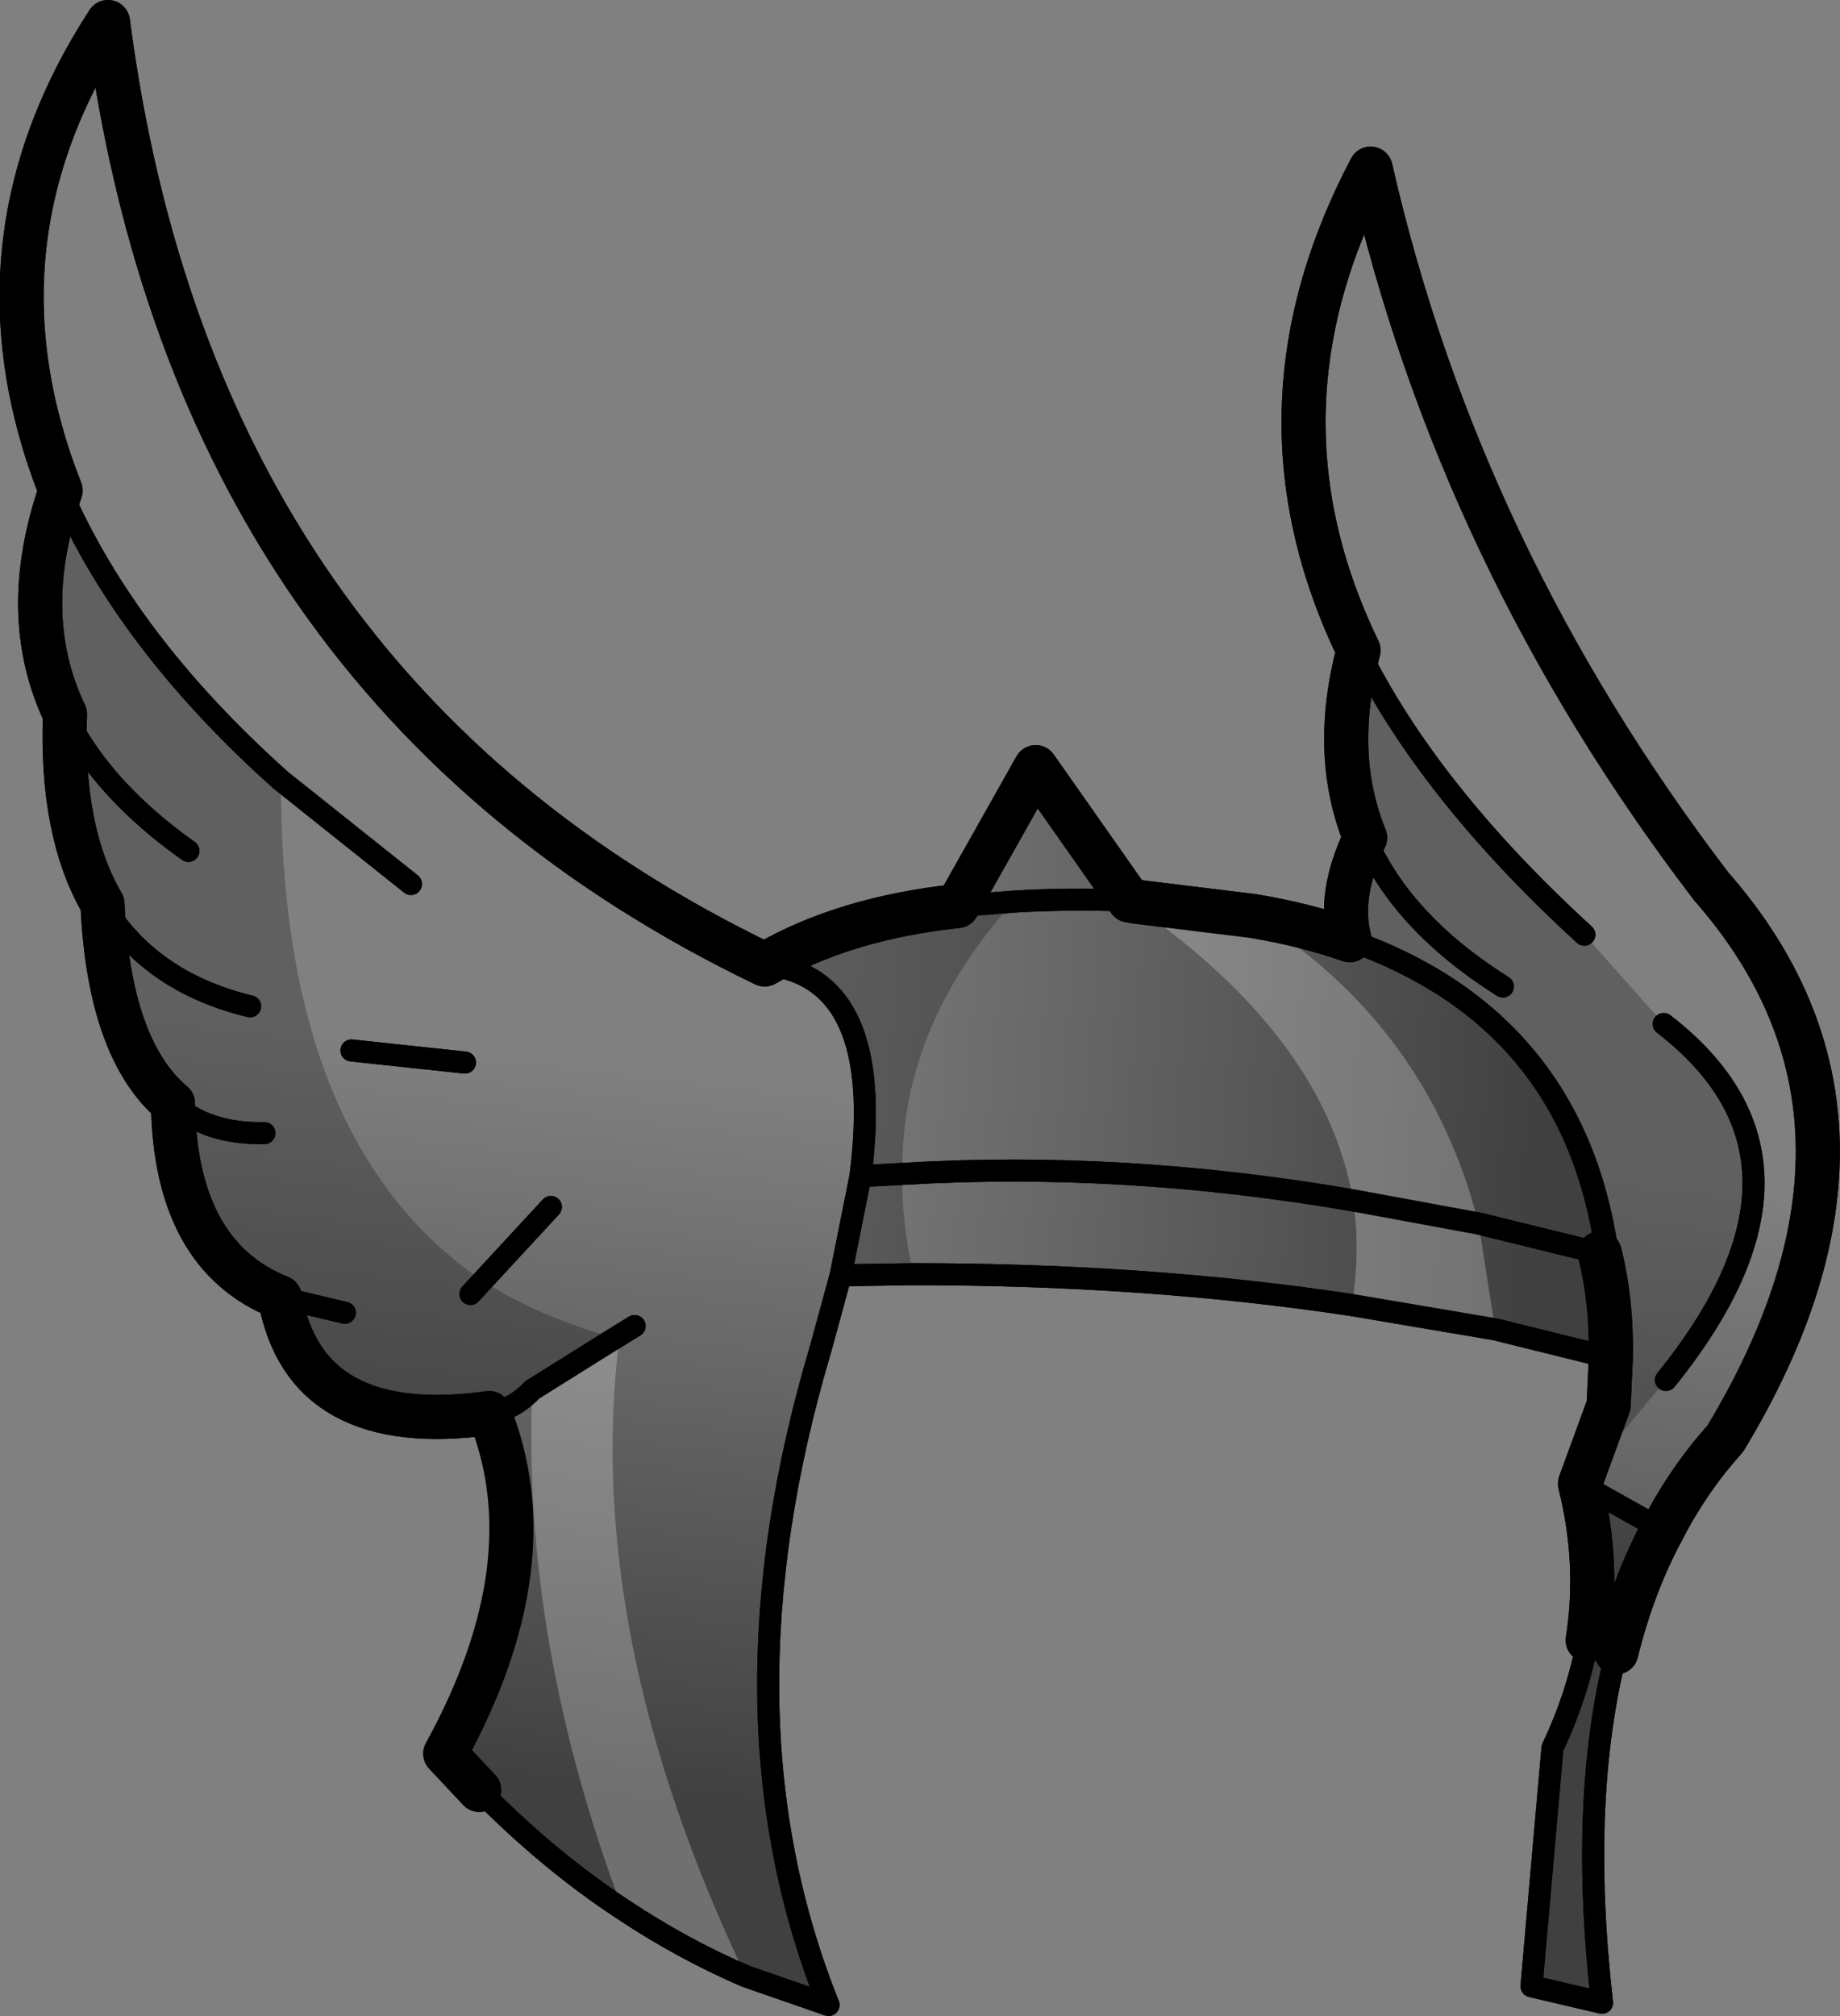 <?xml version="1.0" encoding="UTF-8" standalone="no"?>
<svg xmlns:xlink="http://www.w3.org/1999/xlink" height="91.45px" width="83.5px" xmlns="http://www.w3.org/2000/svg">
  <rect width="100%" height="100%" fill="#808080" stroke="none"/>
  <g transform="matrix(1.0, 0.0, 0.0, 1.0, -181.3, -34.3)">
    <path d="M253.9 91.15 Q254.45 93.35 254.4 95.9 L249.15 94.6 242.65 93.5 Q233.4 92.1 222.75 92.1 L219.45 92.15 220.35 87.65 Q221.5 78.6 216.0 78.05 219.6 75.95 224.75 75.4 L228.3 69.1 232.55 75.15 232.85 75.2 238.15 75.85 Q240.55 76.25 242.55 76.95 252.7 80.55 254.25 91.05 L253.9 91.15 248.4 89.8 242.7 88.75 Q232.25 86.95 222.25 87.55 L220.35 87.65 222.25 87.55 Q232.25 86.95 242.7 88.75 L248.4 89.8 253.9 91.15 M224.75 75.4 L227.3 75.2 Q229.7 75.05 232.55 75.15 229.7 75.05 227.3 75.2 L224.75 75.4" fill="url(#gradient0)" fill-rule="evenodd" stroke="none"/>
    <path d="M254.4 95.9 L254.5 95.9 254.2 91.2 254.25 91.05 Q252.7 80.55 242.55 76.95 242.0 74.9 243.25 72.3 241.7 68.5 242.95 63.8 237.7 52.95 243.5 41.95 247.5 59.5 258.95 74.5 268.3 85.15 259.6 99.55 257.9 101.45 256.75 103.7 L253.0 101.6 254.3 98.05 254.4 95.9 M219.45 92.15 L218.55 95.45 Q213.6 112.05 218.9 125.25 L215.15 123.95 Q212.25 122.7 209.55 120.9 206.2 118.7 203.05 115.5 L201.5 113.85 Q206.25 105.2 203.5 98.4 195.15 99.55 194.0 93.15 189.25 91.25 189.15 84.35 186.25 81.9 185.95 75.3 184.05 72.05 184.25 66.7 182.1 62.2 184.05 56.55 179.65 45.4 186.2 35.3 190.15 65.6 216.0 78.05 221.5 78.6 220.35 87.65 L219.45 92.15 M210.1 94.45 L205.45 97.35 Q204.6 98.25 203.5 98.4 204.6 98.25 205.45 97.35 L210.1 94.45 M202.65 93.0 L206.3 89.05 202.65 93.0 M196.95 93.85 L194.0 93.15 196.95 93.85 M197.25 81.95 L202.4 82.5 197.25 81.95 M185.95 75.3 Q188.1 78.85 192.65 79.95 188.1 78.85 185.95 75.3 M193.3 85.7 Q190.7 85.75 189.15 84.35 190.7 85.75 193.3 85.7 M189.85 72.9 Q185.9 70.1 184.25 66.7 185.9 70.1 189.85 72.9 M199.95 74.4 L194.05 69.7 Q187.05 63.45 184.05 56.55 187.05 63.45 194.05 69.7 L199.95 74.4 M249.5 79.05 Q244.9 76.15 243.25 72.3 244.9 76.15 249.5 79.05 M256.9 96.9 Q264.9 87.0 256.8 80.75 264.9 87.0 256.9 96.9 M253.2 76.7 Q246.15 70.25 242.95 63.8 246.15 70.25 253.2 76.7" fill="url(#gradient1)" fill-rule="evenodd" stroke="none"/>
    <path d="M256.75 103.7 Q255.4 106.2 254.65 109.25 252.95 115.9 254.0 125.15 L250.8 124.4 251.75 113.6 Q252.9 111.15 253.35 108.7 253.9 105.2 253.0 101.6 L256.75 103.7" fill="url(#gradient2)" fill-rule="evenodd" stroke="none"/>
    <path d="M253.9 91.15 Q254.45 93.35 254.4 95.9 L254.3 98.05 253.0 101.6 Q253.9 105.2 253.35 108.7 M203.05 115.5 L201.5 113.85 Q206.25 105.2 203.5 98.4 195.15 99.55 194.0 93.15 189.25 91.25 189.15 84.35 186.25 81.9 185.95 75.3 184.05 72.05 184.25 66.7 182.1 62.2 184.05 56.55 179.65 45.4 186.2 35.3 190.15 65.6 216.0 78.05 219.6 75.95 224.75 75.4 L228.3 69.1 232.55 75.15 232.85 75.2 238.15 75.85 Q240.55 76.25 242.55 76.95 242.0 74.9 243.25 72.3 241.7 68.5 242.95 63.8 237.7 52.95 243.5 41.95 247.5 59.5 258.95 74.5 268.3 85.15 259.6 99.55 257.9 101.45 256.75 103.7 255.4 106.2 254.65 109.25" fill="none" stroke="#000000" stroke-linecap="round" stroke-linejoin="round" stroke-width="2.0"/>
    <path d="M254.4 95.9 L254.5 95.9 254.2 91.2 253.9 91.15 248.4 89.8 242.7 88.75 Q232.25 86.95 222.25 87.55 L220.35 87.65 219.45 92.15 218.55 95.45 Q213.6 112.05 218.9 125.25 L215.15 123.95 Q212.25 122.7 209.55 120.9 206.2 118.7 203.05 115.5 M254.4 95.9 L249.15 94.6 242.65 93.5 Q233.4 92.1 222.75 92.1 L219.45 92.15 M254.65 109.25 Q252.95 115.9 254.0 125.15 L250.8 124.4 251.75 113.6 Q252.9 111.15 253.35 108.7 M254.2 91.2 L254.25 91.05 Q252.7 80.55 242.55 76.95 M256.8 80.75 Q264.9 87.0 256.9 96.9 M243.25 72.3 Q244.9 76.15 249.5 79.05 M184.05 56.55 Q187.05 63.45 194.05 69.7 L199.95 74.4 M184.25 66.7 Q185.9 70.1 189.85 72.9 M189.15 84.35 Q190.7 85.75 193.3 85.7 M192.65 79.95 Q188.1 78.85 185.95 75.3 M202.4 82.5 L197.25 81.95 M194.0 93.15 L196.95 93.85 M206.3 89.05 L202.65 93.0 M203.5 98.4 Q204.6 98.25 205.45 97.35 L210.1 94.45 M216.0 78.05 Q221.5 78.6 220.35 87.65 M232.55 75.15 Q229.7 75.05 227.3 75.2 L224.75 75.4 M253.0 101.6 L256.75 103.7 M242.95 63.8 Q246.15 70.25 253.2 76.7" fill="none" stroke="#000000" stroke-linecap="round" stroke-linejoin="round" stroke-width="1.0"/>
    <path d="M253.2 76.7 L256.8 80.75 Q264.9 87.0 256.9 96.9 L253.0 101.6 254.3 98.05 254.4 95.9 254.5 95.9 254.2 91.2 Q252.75 80.55 242.55 76.95 242.0 74.9 243.25 72.3 241.7 68.5 242.95 63.8 246.15 70.25 253.2 76.7 M222.25 87.55 Q222.2 89.7 222.75 92.1 L219.45 92.15 220.35 87.65 Q221.5 78.6 216.0 78.05 219.6 75.95 224.75 75.4 L227.3 75.2 Q222.15 80.9 222.25 87.55 L220.35 87.65 222.25 87.55 M189.85 72.9 Q185.9 70.1 184.25 66.7 185.9 70.1 189.85 72.9 M249.5 79.05 Q244.9 76.15 243.25 72.3 244.9 76.15 249.5 79.05 M184.05 56.55 Q187.05 63.45 194.05 69.7 194.0 86.15 203.2 92.4 205.8 94.05 209.2 95.0 L205.45 97.35 Q204.6 98.25 203.5 98.4 195.15 99.55 194.0 93.15 189.25 91.25 189.15 84.35 186.25 81.9 185.95 75.3 184.05 72.05 184.25 66.7 182.1 62.2 184.05 56.55 M192.65 79.95 Q188.1 78.85 185.95 75.3 188.1 78.85 192.65 79.95 M196.95 93.85 L194.0 93.15 196.95 93.85 M193.3 85.7 Q190.7 85.75 189.15 84.35 190.7 85.75 193.3 85.7 M202.65 93.0 L203.2 92.4 202.65 93.0" fill="#000000" fill-opacity="0.251" fill-rule="evenodd" stroke="none"/>
    <path d="M248.4 89.8 L249.15 94.6 242.65 93.5 Q243.05 90.95 242.7 88.75 L248.4 89.8 242.7 88.75 Q241.45 81.4 232.75 75.35 L232.85 75.2 238.15 75.85 Q246.1 80.8 248.4 89.8 M205.45 97.35 L209.2 95.0 209.4 95.05 Q207.75 108.45 215.15 123.95 212.25 122.7 209.55 120.9 205.0 108.85 205.45 97.35" fill="#ffffff" fill-opacity="0.251" fill-rule="evenodd" stroke="none"/>
    <path d="M256.75 103.7 Q257.9 101.45 259.6 99.55 268.3 85.15 258.95 74.5 247.5 59.5 243.5 41.95 237.7 52.95 242.95 63.8 241.7 68.5 243.25 72.3 242.0 74.9 242.55 76.95 240.55 76.25 238.15 75.85 L232.85 75.2 232.55 75.15 228.3 69.1 224.75 75.4 Q219.6 75.95 216.0 78.05 190.15 65.6 186.2 35.3 179.65 45.4 184.05 56.55 182.1 62.2 184.25 66.7 184.05 72.05 185.95 75.3 186.25 81.9 189.15 84.35 189.25 91.25 194.0 93.15 195.15 99.55 203.5 98.4 M254.4 95.9 Q254.45 93.35 253.9 91.15 M254.4 95.9 L254.3 98.05 253.0 101.6 Q253.9 105.2 253.35 108.7 M254.65 109.25 Q255.4 106.2 256.75 103.7" fill="none" stroke="#000000" stroke-linecap="round" stroke-linejoin="round" stroke-width="2.0"/>
    <path d="M256.8 80.75 Q264.9 87.0 256.9 96.9 M253.0 101.6 L256.75 103.7 M242.95 63.8 Q246.15 70.25 253.2 76.7 M248.4 89.8 L242.7 88.75 Q232.25 86.95 222.25 87.55 L220.35 87.65 Q221.5 78.6 216.0 78.05 M242.65 93.5 L249.15 94.6 254.4 95.9 254.5 95.9 254.2 91.2 253.9 91.15 248.4 89.8 M222.75 92.1 Q233.4 92.1 242.65 93.5 M253.35 108.7 Q252.9 111.15 251.75 113.6 L250.8 124.4 254.0 125.15 Q252.95 115.9 254.65 109.25 M243.25 72.3 Q244.9 76.15 249.5 79.05 M184.25 66.7 Q185.9 70.1 189.85 72.9 M184.05 56.55 Q187.05 63.45 194.05 69.7 L199.95 74.4 M185.95 75.3 Q188.1 78.85 192.65 79.95 M202.4 82.5 L197.25 81.95 M194.0 93.15 L196.95 93.85 M189.15 84.35 Q190.7 85.75 193.3 85.7 M203.5 98.4 Q204.6 98.25 205.45 97.35 L209.2 95.0 210.1 94.45 M203.2 92.4 L202.65 93.0 M203.2 92.4 L206.3 89.05 M215.15 123.95 L218.9 125.25 Q213.6 112.05 218.55 95.45 L219.45 92.15 220.35 87.65 M227.3 75.2 L224.75 75.4 M232.55 75.15 Q229.7 75.05 227.3 75.2 M222.75 92.1 L219.45 92.15 M203.5 98.4 Q206.25 105.2 201.5 113.85 L203.05 115.5 Q206.2 118.7 209.55 120.9 212.25 122.7 215.15 123.95 M242.55 76.95 Q252.75 80.55 254.2 91.2" fill="none" stroke="#000000" stroke-linecap="round" stroke-linejoin="round" stroke-width="1.0"/>
  </g>
  <defs>
    <linearGradient gradientTransform="matrix(-0.022, -0.002, 0.001, -0.012, 233.5, 82.65)" gradientUnits="userSpaceOnUse" id="gradient0" spreadMethod="pad" x1="-819.2" x2="819.2">
      <stop offset="0.0" stop-color="#000000" stop-opacity="0.502"/>
      <stop offset="1.0" stop-color="#000000" stop-opacity="0.0"/>
    </linearGradient>
    <linearGradient gradientTransform="matrix(0.002, -0.02, 0.027, 0.003, 199.3, 98.25)" gradientUnits="userSpaceOnUse" id="gradient1" spreadMethod="pad" x1="-819.2" x2="819.2">
      <stop offset="0.0" stop-color="#000000" stop-opacity="0.502"/>
      <stop offset="1.0" stop-color="#000000" stop-opacity="0.0"/>
    </linearGradient>
    <linearGradient gradientTransform="matrix(0.002, -0.018, 0.002, 2.0E-4, 256.05, 91.15)" gradientUnits="userSpaceOnUse" id="gradient2" spreadMethod="pad" x1="-819.2" x2="819.2">
      <stop offset="0.0" stop-color="#000000" stop-opacity="0.502"/>
      <stop offset="1.0" stop-color="#000000" stop-opacity="0.0"/>
    </linearGradient>
  </defs>
</svg>
